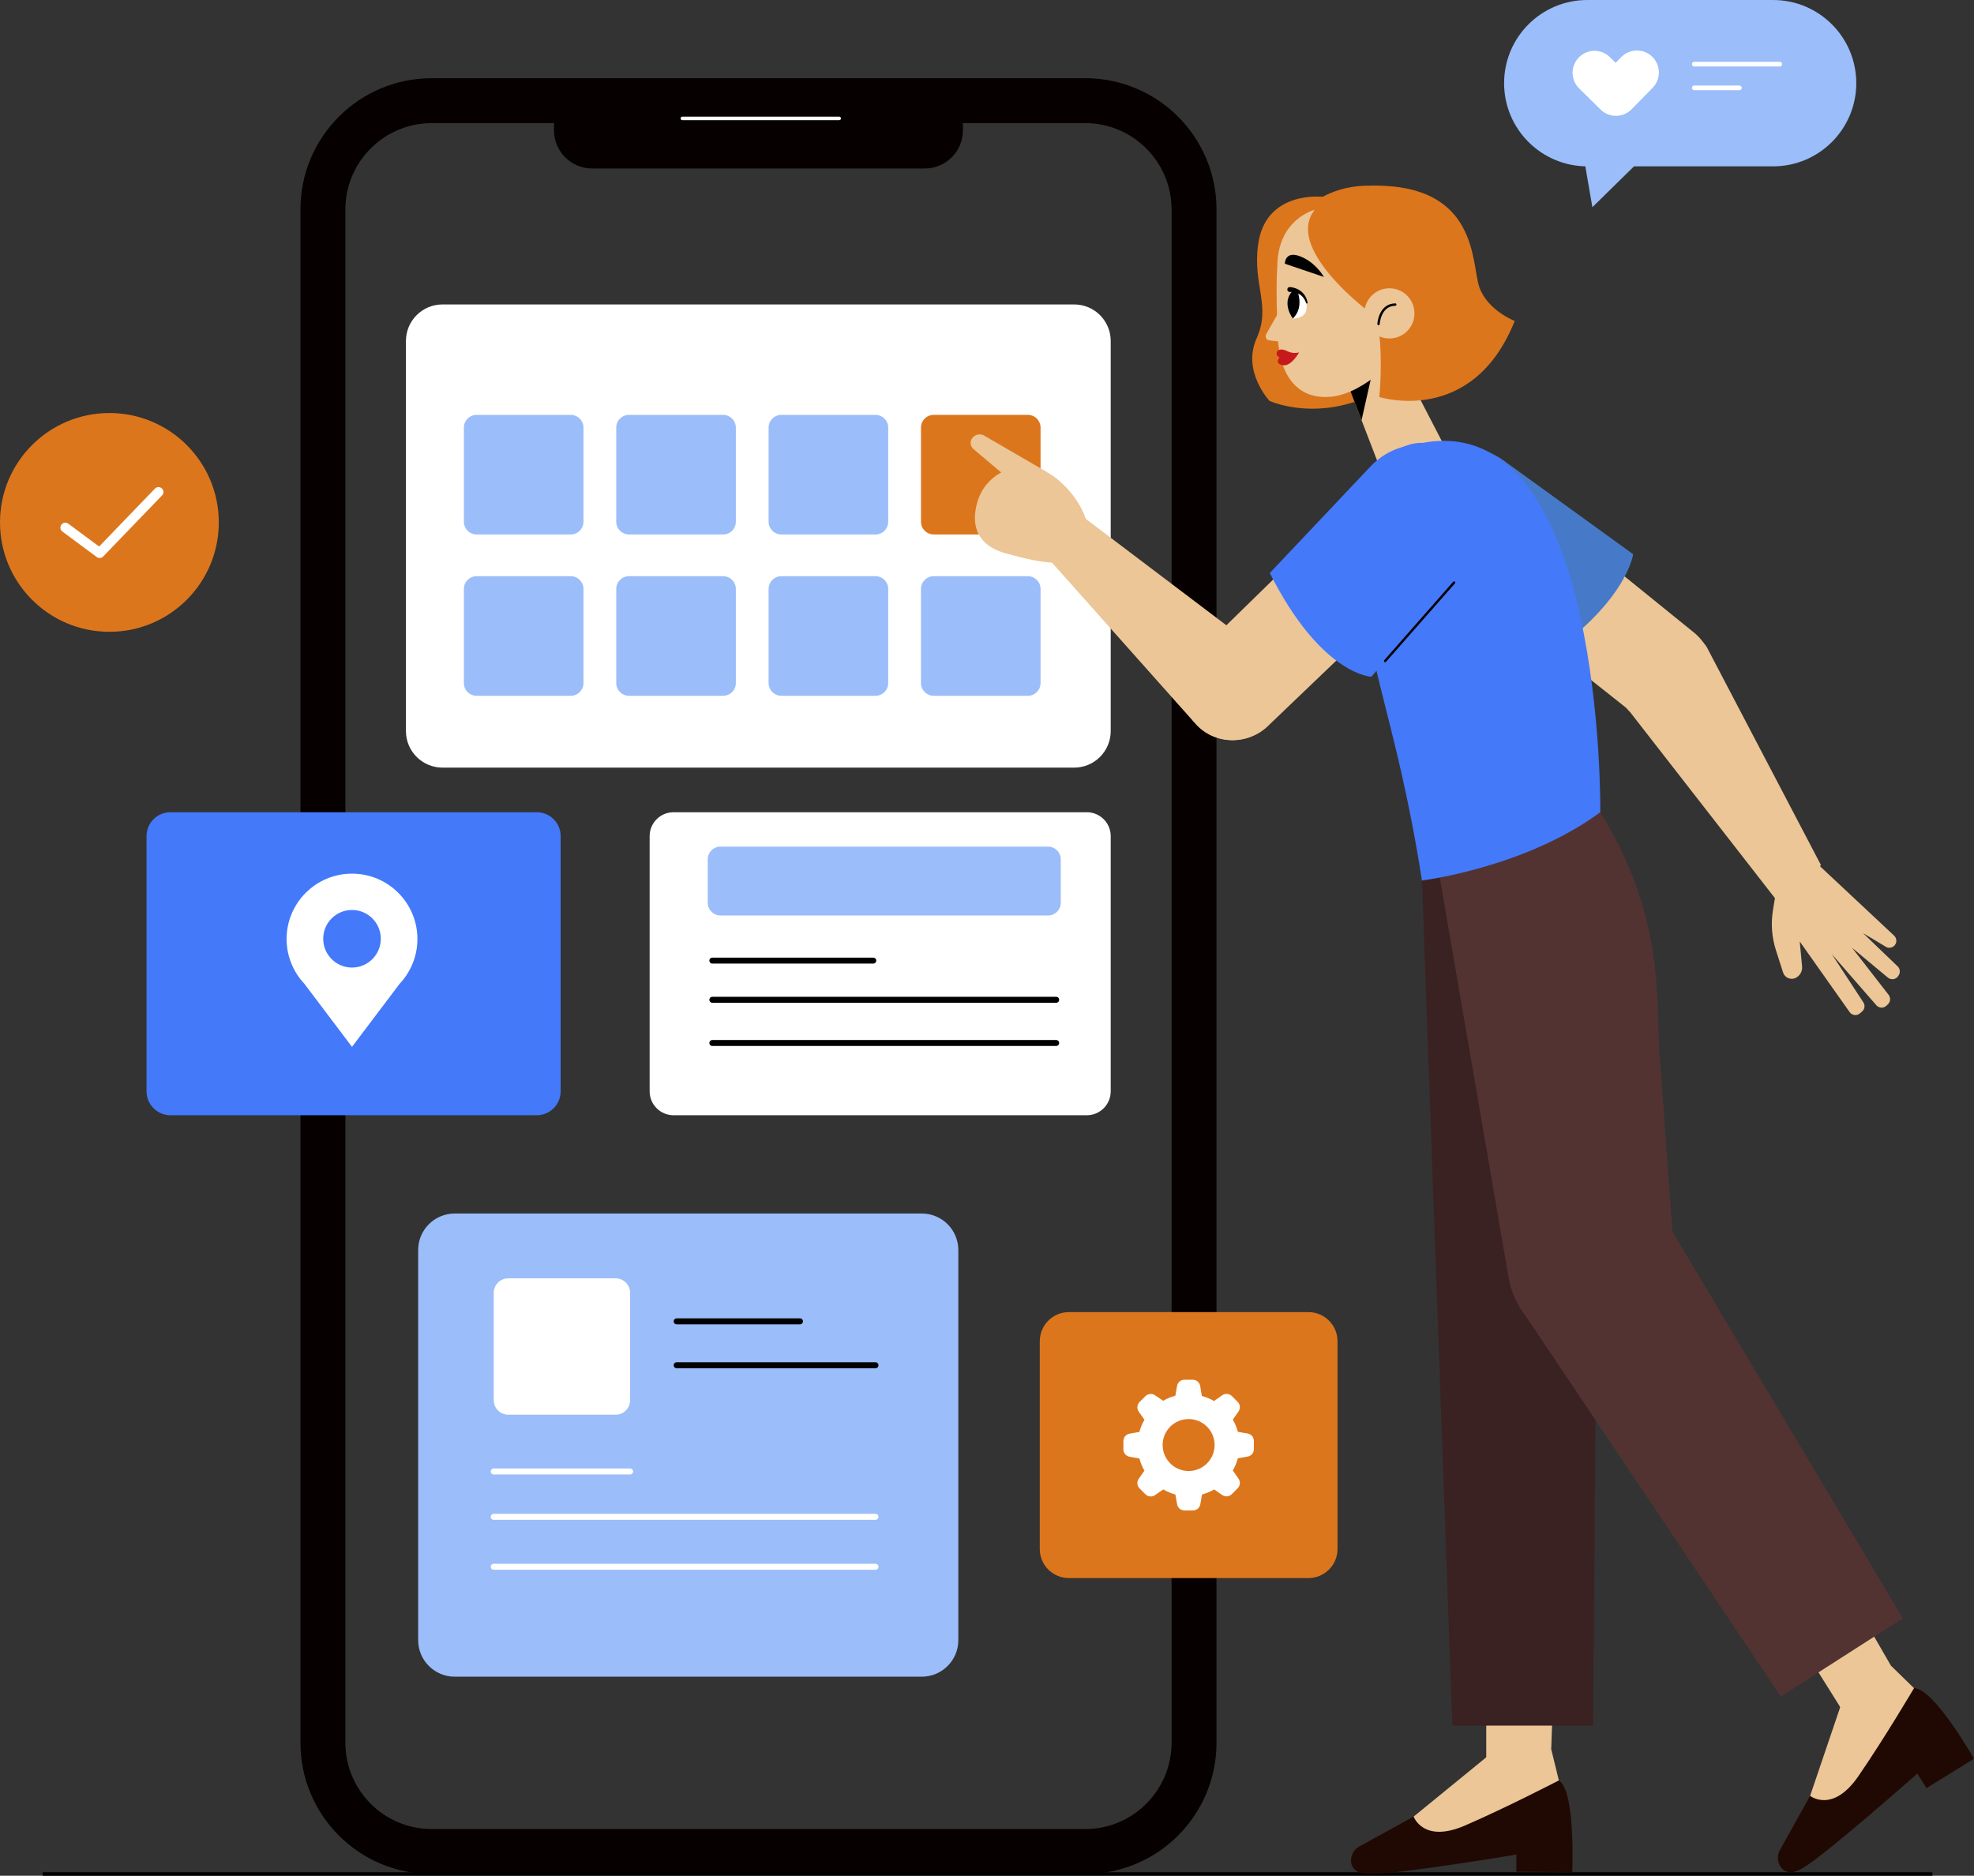 <?xml version="1.0" encoding="utf-8"?>
<!-- Generator: Adobe Illustrator 16.0.0, SVG Export Plug-In . SVG Version: 6.00 Build 0)  -->
<!DOCTYPE svg PUBLIC "-//W3C//DTD SVG 1.1//EN" "http://www.w3.org/Graphics/SVG/1.1/DTD/svg11.dtd">
<svg version="1.1" xmlns="http://www.w3.org/2000/svg" xmlns:xlink="http://www.w3.org/1999/xlink" x="0px" y="0px"
	 width="428.206px" height="406.906px" viewBox="0 0 428.206 406.906" enable-background="new 0 0 428.206 406.906"
	 xml:space="preserve">
<rect x="0" y="0" width="428.206" height="406.906" fill="#333333" stroke="none"/>
<g id="BACKGROUND">
</g>
<g id="OBJECTS">
	<g>
		<g>
			<g>
				<g>
					<g>
						<path fill="#060000" d="M235.418,26.714c10.322,0,18.72,8.398,18.72,18.72v332.629c0,10.322-8.397,18.72-18.72,18.72H93.641
							c-10.322,0-18.72-8.397-18.72-18.72V45.434c0-10.322,8.397-18.72,18.72-18.72H235.418 M235.418,16.967H93.641
							c-15.722,0-28.467,12.745-28.467,28.467v332.629c0,15.723,12.745,28.468,28.467,28.468h141.777
							c15.723,0,28.468-12.745,28.468-28.468V45.434C263.886,29.712,251.141,16.967,235.418,16.967L235.418,16.967z"/>
					</g>
					<g>
						<path fill="#060000" d="M208.885,17.951h-88.71V28.27c0,4.573,3.707,8.28,8.28,8.28h72.151c4.573,0,8.28-3.708,8.28-8.28
							V17.951L208.885,17.951z"/>
					</g>
					
						<line fill="none" stroke="#FFFFFF" stroke-width="0.764" stroke-linecap="round" stroke-linejoin="round" stroke-miterlimit="10" x1="148.017" y1="25.682" x2="182.034" y2="25.682"/>
				</g>
				<g>
					<g>
						<path fill="#9BBDF9" d="M199.957,363.728H98.635c-4.377,0-7.926-3.549-7.926-7.926v-84.625c0-4.377,3.548-7.926,7.926-7.926
							h101.322c4.377,0,7.926,3.549,7.926,7.926v84.625C207.883,360.179,204.334,363.728,199.957,363.728z"/>
						<g>
							<path fill="#FFFFFF" d="M133.536,306.898h-23.283c-1.741,0-3.152-1.411-3.152-3.151v-23.284c0-1.74,1.411-3.151,3.152-3.151
								h23.283c1.741,0,3.152,1.411,3.152,3.151v23.284C136.688,305.487,135.277,306.898,133.536,306.898z"/>
							
								<line fill="none" stroke="#000000" stroke-width="1.3" stroke-linecap="round" stroke-linejoin="round" stroke-miterlimit="10" x1="146.787" y1="286.646" x2="173.53" y2="286.646"/>
							
								<line fill="none" stroke="#000000" stroke-width="1.3" stroke-linecap="round" stroke-linejoin="round" stroke-miterlimit="10" x1="146.787" y1="296.168" x2="189.913" y2="296.168"/>
							
								<line fill="none" stroke="#FFFFFF" stroke-width="1.3" stroke-linecap="round" stroke-linejoin="round" stroke-miterlimit="10" x1="107.101" y1="319.216" x2="136.688" y2="319.216"/>
							
								<line fill="none" stroke="#FFFFFF" stroke-width="1.3" stroke-linecap="round" stroke-linejoin="round" stroke-miterlimit="10" x1="107.101" y1="329.048" x2="189.913" y2="329.048"/>
							
								<line fill="none" stroke="#FFFFFF" stroke-width="1.3" stroke-linecap="round" stroke-linejoin="round" stroke-miterlimit="10" x1="107.101" y1="339.88" x2="189.913" y2="339.88"/>
						</g>
					</g>
					<g>
						<circle fill="#DC761C" cx="23.731" cy="113.33" r="23.731"/>
						
							<polyline fill="none" stroke="#FFFFFF" stroke-width="2.136" stroke-linecap="round" stroke-linejoin="round" stroke-miterlimit="10" points="
							14.172,114.459 21.62,119.977 34.381,106.735 						"/>
					</g>
					<g>
						<path fill="#4479FA" d="M116.432,241.932H36.973c-2.864,0-5.186-2.321-5.186-5.185v-55.362c0-2.864,2.322-5.185,5.186-5.185
							h79.459c2.863,0,5.185,2.321,5.185,5.185v55.362C121.617,239.61,119.295,241.932,116.432,241.932z"/>
						<g>
							<path fill="#FFFFFF" d="M90.549,203.715c0-7.838-6.354-14.191-14.191-14.191s-14.192,6.354-14.192,14.191
								c0,2.619,0.722,5.063,1.959,7.17h-0.008l0.041,0.053c0.544,0.917,1.185,1.768,1.915,2.537l10.285,13.624l10.275-13.612
								c0.738-0.776,1.385-1.636,1.934-2.563l0.029-0.038H88.59C89.828,208.778,90.549,206.334,90.549,203.715z M76.358,209.894
								c-3.449,0-6.246-2.796-6.246-6.245s2.796-6.246,6.246-6.246s6.246,2.797,6.246,6.246S79.807,209.894,76.358,209.894z"/>
						</g>
					</g>
					<g>
						<path fill="#FFFFFF" d="M233.014,166.521H95.984c-4.377,0-7.926-3.549-7.926-7.926V73.97c0-4.377,3.549-7.926,7.926-7.926
							h137.029c4.377,0,7.926,3.548,7.926,7.926v84.625C240.939,162.972,237.391,166.521,233.014,166.521z"/>
						<g>
							<g>
								<path fill="#9BBDF9" d="M123.808,115.944h-20.416c-1.526,0-2.764-1.237-2.764-2.764V92.765c0-1.526,1.237-2.764,2.764-2.764
									h20.416c1.526,0,2.764,1.237,2.764,2.764v20.416C126.572,114.707,125.334,115.944,123.808,115.944z"/>
								<path fill="#9BBDF9" d="M156.858,115.944h-20.416c-1.526,0-2.764-1.237-2.764-2.764V92.765c0-1.526,1.237-2.764,2.764-2.764
									h20.416c1.526,0,2.764,1.237,2.764,2.764v20.416C159.622,114.707,158.385,115.944,156.858,115.944z"/>
								<path fill="#9BBDF9" d="M189.909,115.944h-20.417c-1.526,0-2.764-1.237-2.764-2.764V92.765c0-1.526,1.237-2.764,2.764-2.764
									h20.417c1.526,0,2.764,1.237,2.764,2.764v20.416C192.673,114.707,191.435,115.944,189.909,115.944z"/>
								<path fill="#DC761C" d="M222.959,115.944h-20.416c-1.526,0-2.764-1.237-2.764-2.764V92.765c0-1.526,1.237-2.764,2.764-2.764
									h20.416c1.526,0,2.764,1.237,2.764,2.764v20.416C225.723,114.707,224.485,115.944,222.959,115.944z"/>
							</g>
							<g>
								<path fill="#9BBDF9" d="M123.808,150.94h-20.416c-1.526,0-2.764-1.237-2.764-2.764V127.76c0-1.526,1.237-2.764,2.764-2.764
									h20.416c1.526,0,2.764,1.237,2.764,2.764v20.416C126.572,149.703,125.334,150.94,123.808,150.94z"/>
								<path fill="#9BBDF9" d="M156.858,150.94h-20.416c-1.526,0-2.764-1.237-2.764-2.764V127.76c0-1.526,1.237-2.764,2.764-2.764
									h20.416c1.526,0,2.764,1.237,2.764,2.764v20.416C159.622,149.703,158.385,150.94,156.858,150.94z"/>
								<path fill="#9BBDF9" d="M189.909,150.94h-20.417c-1.526,0-2.764-1.237-2.764-2.764V127.76c0-1.526,1.237-2.764,2.764-2.764
									h20.417c1.526,0,2.764,1.237,2.764,2.764v20.416C192.673,149.703,191.435,150.94,189.909,150.94z"/>
								<path fill="#9BBDF9" d="M222.959,150.94h-20.416c-1.526,0-2.764-1.237-2.764-2.764V127.76c0-1.526,1.237-2.764,2.764-2.764
									h20.416c1.526,0,2.764,1.237,2.764,2.764v20.416C225.723,149.703,224.485,150.94,222.959,150.94z"/>
							</g>
						</g>
					</g>
					<g>
						<path fill="#FFFFFF" d="M235.754,241.932h-89.646c-2.863,0-5.185-2.321-5.185-5.185v-55.362c0-2.864,2.322-5.185,5.185-5.185
							h89.646c2.864,0,5.186,2.321,5.186,5.185v55.362C240.939,239.61,238.618,241.932,235.754,241.932z"/>
						<path fill="#9BBDF9" d="M227.341,198.6h-71.05c-1.526,0-2.764-1.237-2.764-2.764v-9.416c0-1.526,1.237-2.764,2.764-2.764
							h71.05c1.526,0,2.764,1.237,2.764,2.764v9.416C230.104,197.362,228.867,198.6,227.341,198.6z"/>
						<g>
							
								<line fill="none" stroke="#000000" stroke-width="1.3" stroke-linecap="round" stroke-linejoin="round" stroke-miterlimit="10" x1="154.527" y1="208.387" x2="189.426" y2="208.387"/>
							
								<line fill="none" stroke="#000000" stroke-width="1.3" stroke-linecap="round" stroke-linejoin="round" stroke-miterlimit="10" x1="154.527" y1="216.886" x2="229.104" y2="216.886"/>
							
								<line fill="none" stroke="#000000" stroke-width="1.3" stroke-linecap="round" stroke-linejoin="round" stroke-miterlimit="10" x1="154.527" y1="226.259" x2="229.104" y2="226.259"/>
						</g>
					</g>
					<g>
						<path fill="#DC761C" d="M283.826,342.336h-51.963c-3.486,0-6.313-2.826-6.313-6.313v-45.068c0-3.486,2.826-6.313,6.313-6.313
							h51.963c3.486,0,6.313,2.826,6.313,6.313v45.068C290.139,339.51,287.313,342.336,283.826,342.336z"/>
						<path fill="#FFFFFF" d="M270.641,310.976l-2.122-0.372c-0.248-0.925-0.616-1.813-1.095-2.643l1.237-1.764
							c0.455-0.647,0.378-1.529-0.183-2.088l-1.271-1.271c-0.568-0.55-1.448-0.612-2.088-0.149l-1.765,1.237
							c-0.829-0.479-1.717-0.847-2.642-1.095l-0.365-2.17c-0.133-0.77-0.794-1.337-1.574-1.352h-1.832
							c-0.794-0.001-1.474,0.569-1.608,1.352l-0.371,2.115c-0.925,0.249-1.813,0.616-2.643,1.096l-1.757-1.184
							c-0.648-0.454-1.529-0.377-2.089,0.183l-1.271,1.271c-0.56,0.56-0.637,1.44-0.183,2.089l1.237,1.764
							c-0.479,0.829-0.847,1.718-1.095,2.643l-2.115,0.371c-0.782,0.136-1.354,0.814-1.352,1.608v1.798
							c-0.002,0.794,0.569,1.474,1.352,1.608l2.115,0.372c0.248,0.925,0.616,1.813,1.095,2.643l-1.237,1.764
							c-0.454,0.647-0.377,1.528,0.183,2.088l1.271,1.271c0.56,0.561,1.44,0.637,2.089,0.183l1.764-1.237
							c0.829,0.479,1.718,0.847,2.642,1.095l0.372,2.116c0.135,0.782,0.814,1.353,1.608,1.352h1.825
							c0.794,0.001,1.473-0.569,1.608-1.352l0.371-2.116c0.925-0.248,1.813-0.615,2.643-1.095l1.724,1.21
							c0.647,0.455,1.528,0.378,2.088-0.183l1.271-1.271c0.561-0.559,0.637-1.44,0.183-2.088l-1.237-1.777
							c0.479-0.829,0.847-1.718,1.095-2.643l2.122-0.371c0.783-0.136,1.354-0.815,1.352-1.609v-1.797
							C271.991,311.785,271.421,311.11,270.641,310.976z M257.841,319.111c-3.112,0-5.636-2.522-5.636-5.636
							c0-3.112,2.523-5.636,5.637-5.636c3.112,0,5.636,2.523,5.636,5.636c0,0.011,0,0.021,0,0.031
							C263.46,316.607,260.942,319.112,257.841,319.111z"/>
					</g>
				</g>
			</g>
			
				<line fill="none" stroke="#000000" stroke-width="0.75" stroke-miterlimit="10" x1="9.252" y1="406.531" x2="419.192" y2="406.531"/>
		</g>
	</g>
	<g>
		<g>
			<g>
				<path fill="#9BBDF9" d="M344.318,36.085h40.309c9.964,0,18.042-8.078,18.042-18.043l0,0C402.669,8.078,394.591,0,384.627,0
					h-40.309c-9.965,0-18.043,8.078-18.043,18.042l0,0C326.275,28.007,334.354,36.085,344.318,36.085z"/>
				<polygon fill="#9BBDF9" points="358.504,32.108 345.424,44.951 343.046,31.157 				"/>
			</g>
			<g>
				<path fill="#FFFFFF" d="M358.42,12.316c-1.881-1.841-4.893-1.81-6.731,0.071l-1.213,1.238l-1.248-1.229
					c-1.872-1.847-4.887-1.822-6.732,0.051c-1.844,1.874-1.821,4.888,0.053,6.733l4.631,4.561c0.01,0.01,0.017,0.021,0.026,0.031
					c0.739,0.725,1.652,1.158,2.603,1.304c1.466,0.225,3.013-0.235,4.129-1.374l4.555-4.652
					C360.331,17.169,360.299,14.156,358.42,12.316z"/>
				
					<line fill="none" stroke="#FFFFFF" stroke-width="1.019" stroke-linecap="round" stroke-linejoin="round" stroke-miterlimit="10" x1="367.528" y1="13.917" x2="386.073" y2="13.917"/>
				
					<line fill="none" stroke="#FFFFFF" stroke-width="1.019" stroke-linecap="round" stroke-linejoin="round" stroke-miterlimit="10" x1="367.528" y1="19.062" x2="377.31" y2="19.062"/>
			</g>
		</g>
		<g>
			<g>
				<g>
					<g>
						<g>
							<path fill="#200902" d="M306.654,394.075l-11.86,6.529c-1.257,0.692-2.019,2.276-1.628,3.778
								c0.308,1.187,1.32,2.093,3.959,2.146c5.863,0.117,31.808-4.207,31.808-4.207v3.729l12.125,0.063
								c0,0,0.758-17.635-2.908-19.883L306.654,394.075z"/>
							<path fill="#ECC696" d="M322.542,381.106l-15.888,12.969c0,0,2.044,5.865,11.099,1.955
								c9.054-3.909,20.396-9.799,20.396-9.799l-1.654-6.786L322.542,381.106z"/>
						</g>
						<polygon fill="#ECC696" points="336.495,379.445 338.149,332.365 322.401,331.085 322.401,386.231 						"/>
					</g>
					<polygon fill="#3A2222" points="308.454,191.01 315.041,374.349 345.583,374.349 347.144,176.2 					"/>
				</g>
				<g>
					<path fill="#523332" d="M311.879,187.796l15.368,89.327c1.863,11.024,13.166,17.749,23.744,14.126l0,0
						c7.78-2.665,12.791-10.234,12.205-18.438l-2.94-40.574c-1.483-13.772,1.933-31.583-13.112-56.038L311.879,187.796z"/>
					<g>
						<g>
							<g>
								<path fill="#200902" d="M392.656,389.575l-6.59,11.826c-0.698,1.254-0.504,3.001,0.624,4.066
									c0.891,0.843,2.229,1.074,4.494-0.281c5.032-3.012,24.731-20.44,24.731-20.44l1.979,3.162l10.312-6.379
									c0,0-8.713-15.352-13.014-15.312L392.656,389.575z"/>
								<path fill="#ECC696" d="M399.244,370.153l-6.588,19.422c0,0,4.844,3.887,10.445-4.23
									c5.601-8.117,12.091-19.127,12.091-19.127l-5.001-4.875L399.244,370.153z"/>
							</g>
							<polygon fill="#ECC696" points="410.191,361.343 386.616,320.556 372.589,327.825 401.844,374.572 							"/>
						</g>
						<polygon fill="#523332" points="329.536,283.364 386.307,368.028 412.763,351.067 357.895,258.95 						"/>
					</g>
				</g>
			</g>
			<g>
				<path fill="#DC761C" d="M287.181,42.718c0,0-12.615-1.643-14.261,10.296c-1.225,8.887,2.866,13.264-0.34,20.412
					c-3.205,7.148,2.809,13.539,2.809,13.539s14.944,6.941,31.179-7.253L287.181,42.718z"/>
				<polygon fill="#ECC696" points="292.082,82.657 298.926,100.438 313.247,96.624 300.021,71.063 				"/>
				<polygon points="295.353,91.153 298.288,78.127 292.95,84.912 				"/>
				<path fill="#ECC696" d="M285.583,45.392c0,0-8.501,1.794-8.507,12.583c0,0-0.407,4.123,0.133,15.364
					c0.382,7.961,4.139,13.474,11.609,12.712c3.623-0.37,7.417-2.581,10.814-5.443l4.759-4.85
					c11.004-13.427-0.477-33.663-17.565-30.611C286.417,45.219,286.003,45.3,285.583,45.392z"/>
				<path fill="#ECC696" d="M277.752,67.064l-3.013,5.29c-0.354,0.56-0.17,1.422,0.569,1.469l3.905,0.508L277.752,67.064z"/>
				<path fill="#DC761C" d="M297.846,63.922c0.303-2.442,1.964-19.429-10.762-17.236c-1.975,0.34-2.976-2.289-1.276-3.35
					c4.547-2.839,11.771-4.797,22.212-0.775c4.239,1.633,10.08,7.222,10.082,12.712c0.006,11.786-3.921,17.762-10.829,23.829
					c-0.354,0.312-0.914,0.206-1.131-0.214l-4.451-8.601c-0.016-0.031-0.027-0.06-0.038-0.093c-0.49-1.561-2.968-4.844-3.663-5.747
					C297.872,64.294,297.822,64.112,297.846,63.922z"/>
				<path fill="#DC761C" d="M289.326,42.515c-16.004,7.377,7.417,24.938,7.417,24.938l0,0l6.591-12.973
					C303.334,54.481,292,41.283,289.326,42.515z"/>
				<g>
					<path d="M278.718,57.209l8.463,2.869c0,0-1.473-2.722-4.474-4.18C278.676,53.939,278.718,57.209,278.718,57.209z"/>
					<g>
						<g>
							<defs>
								<path id="XMLID_2_" d="M280.498,62.99c0,0,2.846,0.616,2.944,3.458c0.1,2.841-2.996,2.647-2.996,2.647
									S277.775,65.657,280.498,62.99z"/>
							</defs>
							<use xlink:href="#XMLID_2_"  overflow="visible" fill="#FFFFFF"/>
							<clipPath id="XMLID_3_">
								<use xlink:href="#XMLID_2_"  overflow="visible"/>
							</clipPath>
							<path clip-path="url(#XMLID_3_)" d="M281.073,62.255c0,0,2.21,4.108-0.627,6.84c-2.837,2.731,0,0,0,0l-1.592-0.152
								l-0.076-4.528L281.073,62.255z"/>
						</g>
						<g>
							<path d="M279.812,62.275c0.525,0.036,0.946,0.153,1.388,0.326c0.431,0.174,0.834,0.419,1.18,0.727
								c0.345,0.306,0.64,0.668,0.839,1.072c0.219,0.394,0.333,0.826,0.427,1.248c0.02,0.089-0.037,0.177-0.126,0.197
								c-0.081,0.018-0.161-0.027-0.189-0.103l-0.005-0.013c-0.146-0.379-0.304-0.75-0.543-1.061
								c-0.222-0.322-0.512-0.584-0.826-0.791c-0.316-0.208-0.667-0.356-1.032-0.445c-0.355-0.087-0.769-0.125-1.081-0.099
								l-0.021,0.002c-0.293,0.025-0.55-0.192-0.575-0.485s0.192-0.55,0.485-0.575C279.757,62.274,279.786,62.274,279.812,62.275z"
								/>
						</g>
					</g>
					<path fill="#C7181B" d="M277.731,75.84c-1.011,0.159-1.087,1.33-0.162,1.708c0,0-1.223,1.248,0.634,1.664
						s3.596-2.754,3.596-2.754C279.535,76.959,279.064,75.63,277.731,75.84z"/>
				</g>
				<path fill="#DC761C" d="M299.034,71.135c0.996,7.121,0.168,14.986,0.168,14.986s20.196,6.49,29.373-16.491
					c0,0-5.861-2.26-7.66-7.299c-1.8-5.039-0.023-22.566-23.597-22.046C297.318,40.285,297.912,63.112,299.034,71.135z"/>
				<g>
					<circle fill="#ECC696" cx="301.393" cy="67.984" r="5.441"/>
					
						<path fill="none" stroke="#000000" stroke-width="0.511" stroke-linecap="round" stroke-linejoin="round" stroke-miterlimit="10" d="
						M299.034,70.286c0,0,0.214-4.143,3.627-4.216"/>
				</g>
			</g>
			<g>
				<g>
					<g>
						<path fill="#ECC696" d="M334.189,110.278l33.476,27.109c4.793,4.095,5.157,11.377,0.796,15.929l0,0
							c-3.988,4.163-10.519,4.528-14.946,0.835l-36.33-28.78L334.189,110.278z"/>
						<path fill="#467AC9" d="M354.272,120.23c0,0-1.431,10.794-20.241,23.183l-25.567-19.006c-7.14-5.308-8.183-15.6-2.253-22.232
							l0,0c4.913-5.494,13.069-6.65,19.315-2.737L354.272,120.23z"/>
					</g>
					<g>
						<g>
							<path fill="#ECC696" d="M353.655,154.541l33.205,42.66l8.145-9.546l-24.823-47.385c-4.037-5.446-12.004-5.952-16.696-1.059
								l0,0C349.357,143.514,349.434,150.33,353.655,154.541z"/>
						</g>
						<g>
							<path fill="#ECC696" d="M384.925,195.39l-0.342,2.136c-0.458,2.869-0.236,5.807,0.648,8.574l1.559,4.873
								c0.37,1.157,1.692,1.705,2.773,1.147l0,0c0.912-0.471,1.446-1.449,1.351-2.471l-0.509-5.406l10.801,15.285
								c0.51,0.762,1.573,0.903,2.265,0.301l0.464-0.404c0.546-0.476,0.681-1.271,0.322-1.899l-6.896-10.543l9.596,11.015
								c0.557,0.725,1.622,0.799,2.273,0.158l0.323-0.317c0.548-0.539,0.608-1.401,0.141-2.012l-7.935-10.214l7.726,6.431
								c0.729,0.645,1.865,0.451,2.339-0.398l0.096-0.171c0.324-0.583,0.231-1.309-0.228-1.791l-7.551-7.252l4.741,2.834
								c0.872,0.706,2.183,0.259,2.439-0.833l0,0c0.123-0.52-0.036-1.065-0.418-1.438L391.64,184.96l-3.937,4.503
								C386.238,191.139,385.275,193.192,384.925,195.39z"/>
						</g>
					</g>
				</g>
				<path fill="#4479FA" d="M308.604,96.082c0,0-13.157-1.275-13.329,22.493c-0.173,23.83,7.347,35.062,13.179,72.436
					c0,0,22.313-2.735,38.689-14.811C347.144,176.2,348.162,88.663,308.604,96.082z"/>
				<g>
					<g>
						<path fill="#ECC696" d="M305.945,127.924l-31.117,29.786c-4.667,4.238-11.938,3.68-15.902-1.221l0,0
							c-3.626-4.482-3.164-11.006,1.058-14.933l33.136-32.407L305.945,127.924z"/>
						<g>
							<path fill="#4479FA" d="M297.461,146.811c0,0-10.854-0.375-22.014-22.504l21.882-23.155
								c6.11-6.466,16.454-6.291,22.343,0.378l0,0c4.878,5.525,5.066,13.761,0.446,19.503L297.461,146.811z"/>
							
								<line fill="none" stroke="#000000" stroke-width="0.511" stroke-linecap="round" stroke-linejoin="round" stroke-miterlimit="10" x1="300.466" y1="143.392" x2="315.426" y2="126.371"/>
						</g>
					</g>
					<g>
						<g>
							<path fill="#ECC696" d="M274.282,141.889l-44.341-33.553l-5.821,9.131l35.04,39.349c4.273,5.026,12.041,5.001,16.28-0.054
								l0,0C279.169,152.316,278.654,145.704,274.282,141.889z"/>
						</g>
						<g>
							<path fill="#ECC696" d="M235.815,117.603c-1.671,5.619-7.093,5.394-17.753,2.406c-5.645-1.582-7.692-5.582-6.021-11.2
								s7.581-8.819,13.199-7.148C230.858,103.332,237.486,111.984,235.815,117.603z"/>
							<path fill="#ECC696" d="M227.194,102.459l-13.549-7.877c-0.892-0.605-2.145-0.389-2.761,0.476l0,0
								c-0.534,0.75-0.414,1.75,0.285,2.359l10.517,8.89L227.194,102.459z"/>
						</g>
					</g>
				</g>
			</g>
		</g>
	</g>
</g>
</svg>
